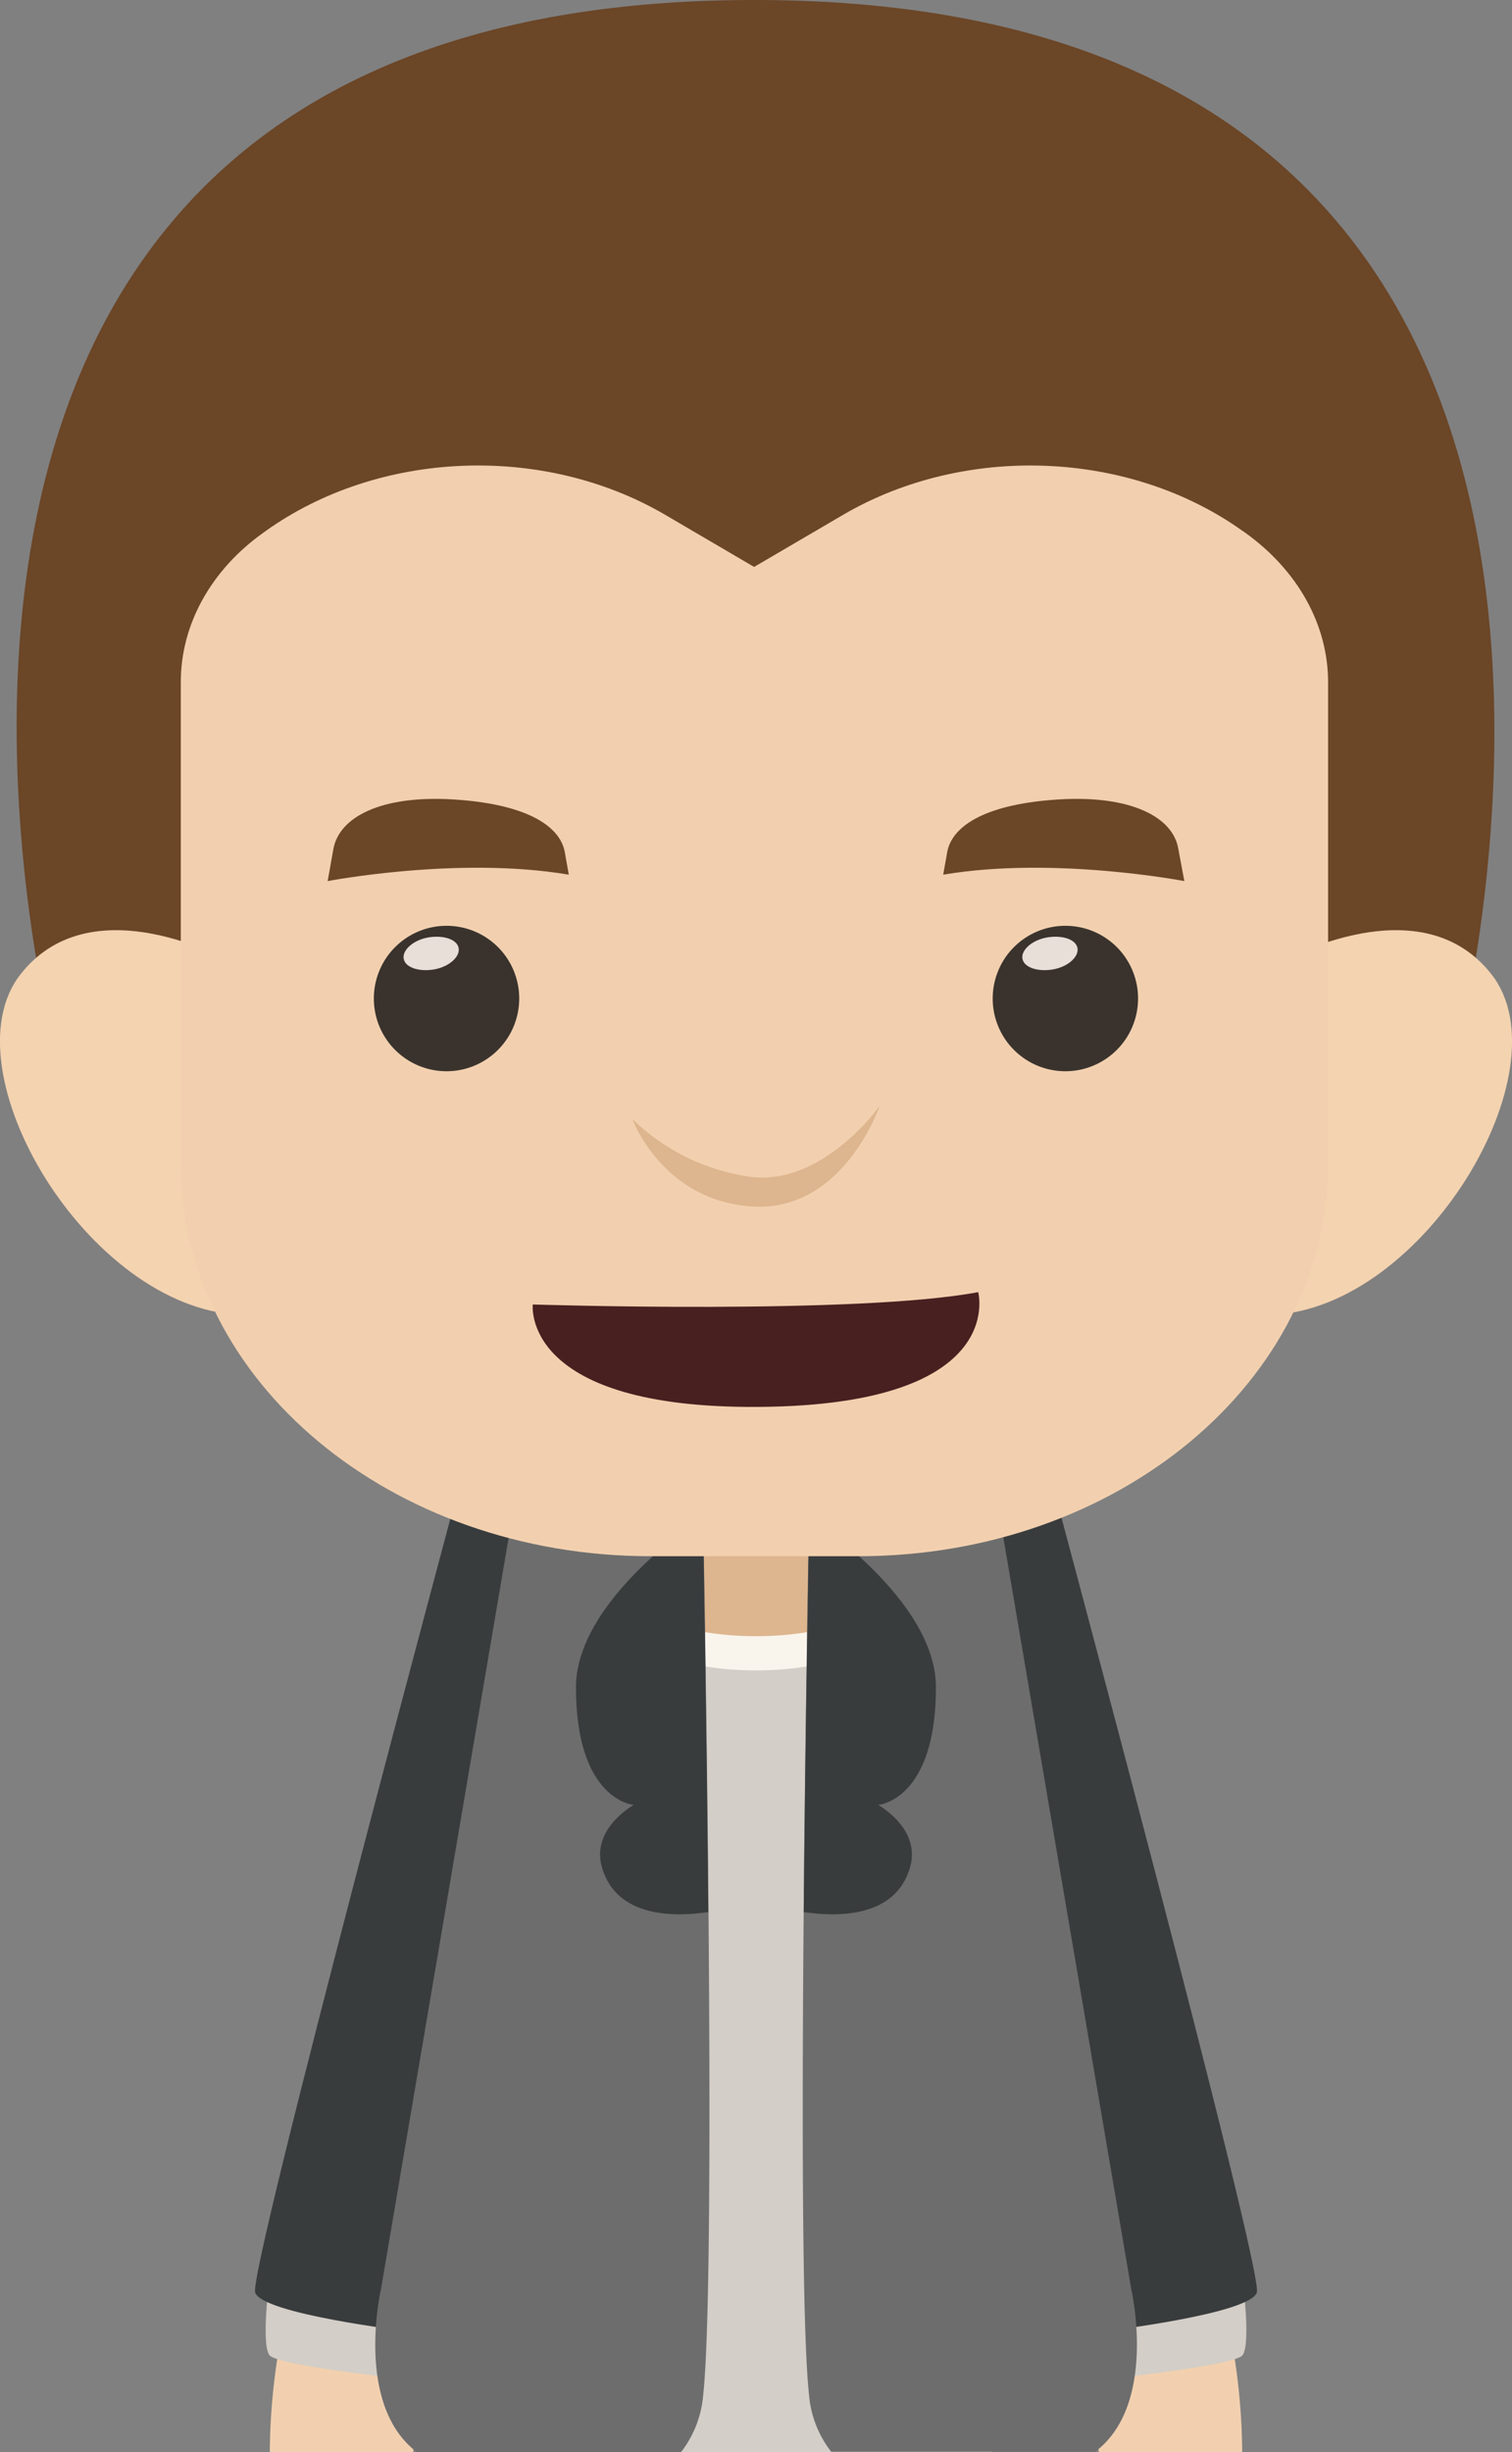 <svg xmlns="http://www.w3.org/2000/svg" viewBox="0 0 160.4 259.98"><rect x="0" y="0" width="160.4" height="259.98" fill="#808080" stroke="none"/><defs><style>.cls-1{fill:#f2d0af;}.cls-2{fill:#d3cec7;}.cls-3{fill:#393c3d;}.cls-4{fill:#f9f5ed;}.cls-5{fill:#ddb58e;}.cls-6{fill:#6d6d6d;}.cls-7{fill:#6b4627;}.cls-8{fill:#f4d3b0;}.cls-9{fill:#3a332d;}.cls-10{fill:#e8dfd9;}.cls-11{fill:#492020;}</style></defs><title>资源 261</title><g id="图层_2" data-name="图层 2"><g id="Layer_1" data-name="Layer 1"><path class="cls-1" d="M116.4,256.22c0,1.42.06,2.66.17,3.76h15.21a68.52,68.52,0,0,0-1.17-12.07S116.4,243.67,116.4,256.22Z"/><path class="cls-2" d="M131.82,241.71s.9,6.8,0,8-16.18,2.72-16.18,2.72l-1.81-8.92Z"/><path class="cls-3" d="M111.41,156.45s22.68,84.35,21.92,86.62-16,4.08-16,4.08l-15.88-86.37Z"/><path class="cls-1" d="M29.79,247.91A68.52,68.52,0,0,0,28.62,260H43.83c.11-1.1.17-2.34.17-3.76C44,243.67,29.79,247.91,29.79,247.91Z"/><path class="cls-2" d="M28.58,241.71s-.9,6.8,0,8,16.18,2.72,16.18,2.72l1.82-8.92Z"/><path class="cls-3" d="M49,156.45S26.32,240.8,27.07,243.07s16,4.08,16,4.08L59,160.78Z"/><path class="cls-2" d="M57.68,167.88,46.94,246.73c0,3.16,3.11,8.44,8.23,13.25h50.06c5.12-4.81,8.23-10.09,8.23-13.25l-12.52-78.85Z"/><path class="cls-4" d="M98.12,167.88c0,5.1-8,9.23-17.92,9.23S62.28,173,62.28,167.88s8-9.23,17.92-9.23S98.12,162.78,98.12,167.88Z"/><path class="cls-5" d="M98.12,164.25c0,5.1-8,9.23-17.92,9.23s-17.92-4.13-17.92-9.23S70.3,155,80.2,155,98.12,159.15,98.12,164.25Z"/><path class="cls-6" d="M105.18,155.63l-19.35,4.9s-1.51,79.82,0,93.42a11.3,11.3,0,0,0,2.35,6h28c6.65-5,3.84-17.18,3.84-17.18Z"/><path class="cls-3" d="M99.29,178.9c0-7.9-9.49-15.34-13.46-18.12,0,2.37-.39,21.48-.57,41.95,3.36.51,9.77.71,11.3-4.8,1.14-4.07-3.4-6.56-3.4-6.56S99.29,190.92,99.29,178.9Z"/><path class="cls-6" d="M55.22,155.63,40.4,242.8S37.59,255,44.24,260h28a11.38,11.38,0,0,0,2.35-6c1.51-13.6,0-93.42,0-93.42Z"/><path class="cls-3" d="M61.1,178.9c0-7.9,9.5-15.34,13.47-18.12.05,2.37.39,21.48.57,41.95-3.36.51-9.77.71-11.3-4.8-1.14-4.07,3.39-6.56,3.39-6.56S61.1,190.92,61.1,178.9Z"/><path class="cls-7" d="M6.59,114.59S-26.37,0,80,0s73.85,114.59,73.85,114.59l-73.71,18Z"/><path class="cls-8" d="M25.48,102.48s-15.5-9.23-23.34.87,7.15,35.36,23.34,36.06Z"/><path class="cls-8" d="M134.92,102.48s15.5-9.23,23.34.87-7.15,35.36-23.34,36.06Z"/><path class="cls-1" d="M91.08,165H69c-27.51,0-49.82-18.59-49.82-41.52V72.31c0-6.08,3.19-11.86,8.73-15.81l.29-.21c12-8.55,29.38-9.27,42.31-1.74L80,60.11l9.45-5.53c12.91-7.54,30.31-6.86,42.31,1.67l.35.24c5.57,4,8.78,9.75,8.78,15.85v51.09C140.91,146.36,118.6,165,91.08,165Z"/><path class="cls-7" d="M34.76,93.42s13.87-2.67,25.58-.68l-.42-2.37c-.51-2.9-4.28-5.15-11.86-5.61S36,86.6,35.37,90Z"/><path class="cls-9" d="M55.08,105.87a7.71,7.71,0,1,1-7.7-7.71A7.7,7.7,0,0,1,55.08,105.87Z"/><path class="cls-10" d="M48.65,100.5c.19.93-1,2-2.57,2.28s-3.06-.17-3.25-1.1,1-2,2.57-2.28S48.47,99.57,48.65,100.5Z"/><path class="cls-7" d="M125.64,93.42s-13.87-2.67-25.58-.68l.42-2.37c.51-2.9,4.28-5.15,11.86-5.61S124.44,86.6,125,90Z"/><path class="cls-9" d="M120.73,105.87A7.71,7.71,0,1,1,113,98.16,7.7,7.7,0,0,1,120.73,105.87Z"/><path class="cls-10" d="M114.3,100.5c.19.93-1,2-2.57,2.28s-3.07-.17-3.26-1.1,1-2,2.58-2.28S114.11,99.57,114.3,100.5Z"/><path class="cls-5" d="M67.08,118.64s3.17,8.71,12.79,9.28,13.45-10.66,13.45-10.66-5.86,8.32-13.5,7.54A22.38,22.38,0,0,1,67.08,118.64Z"/><path class="cls-11" d="M56.52,138.31S91,139.41,103.77,137c0,0,3.37,12.35-24.5,12.17C55.24,149,56.52,138.31,56.52,138.31Z"/></g></g></svg>